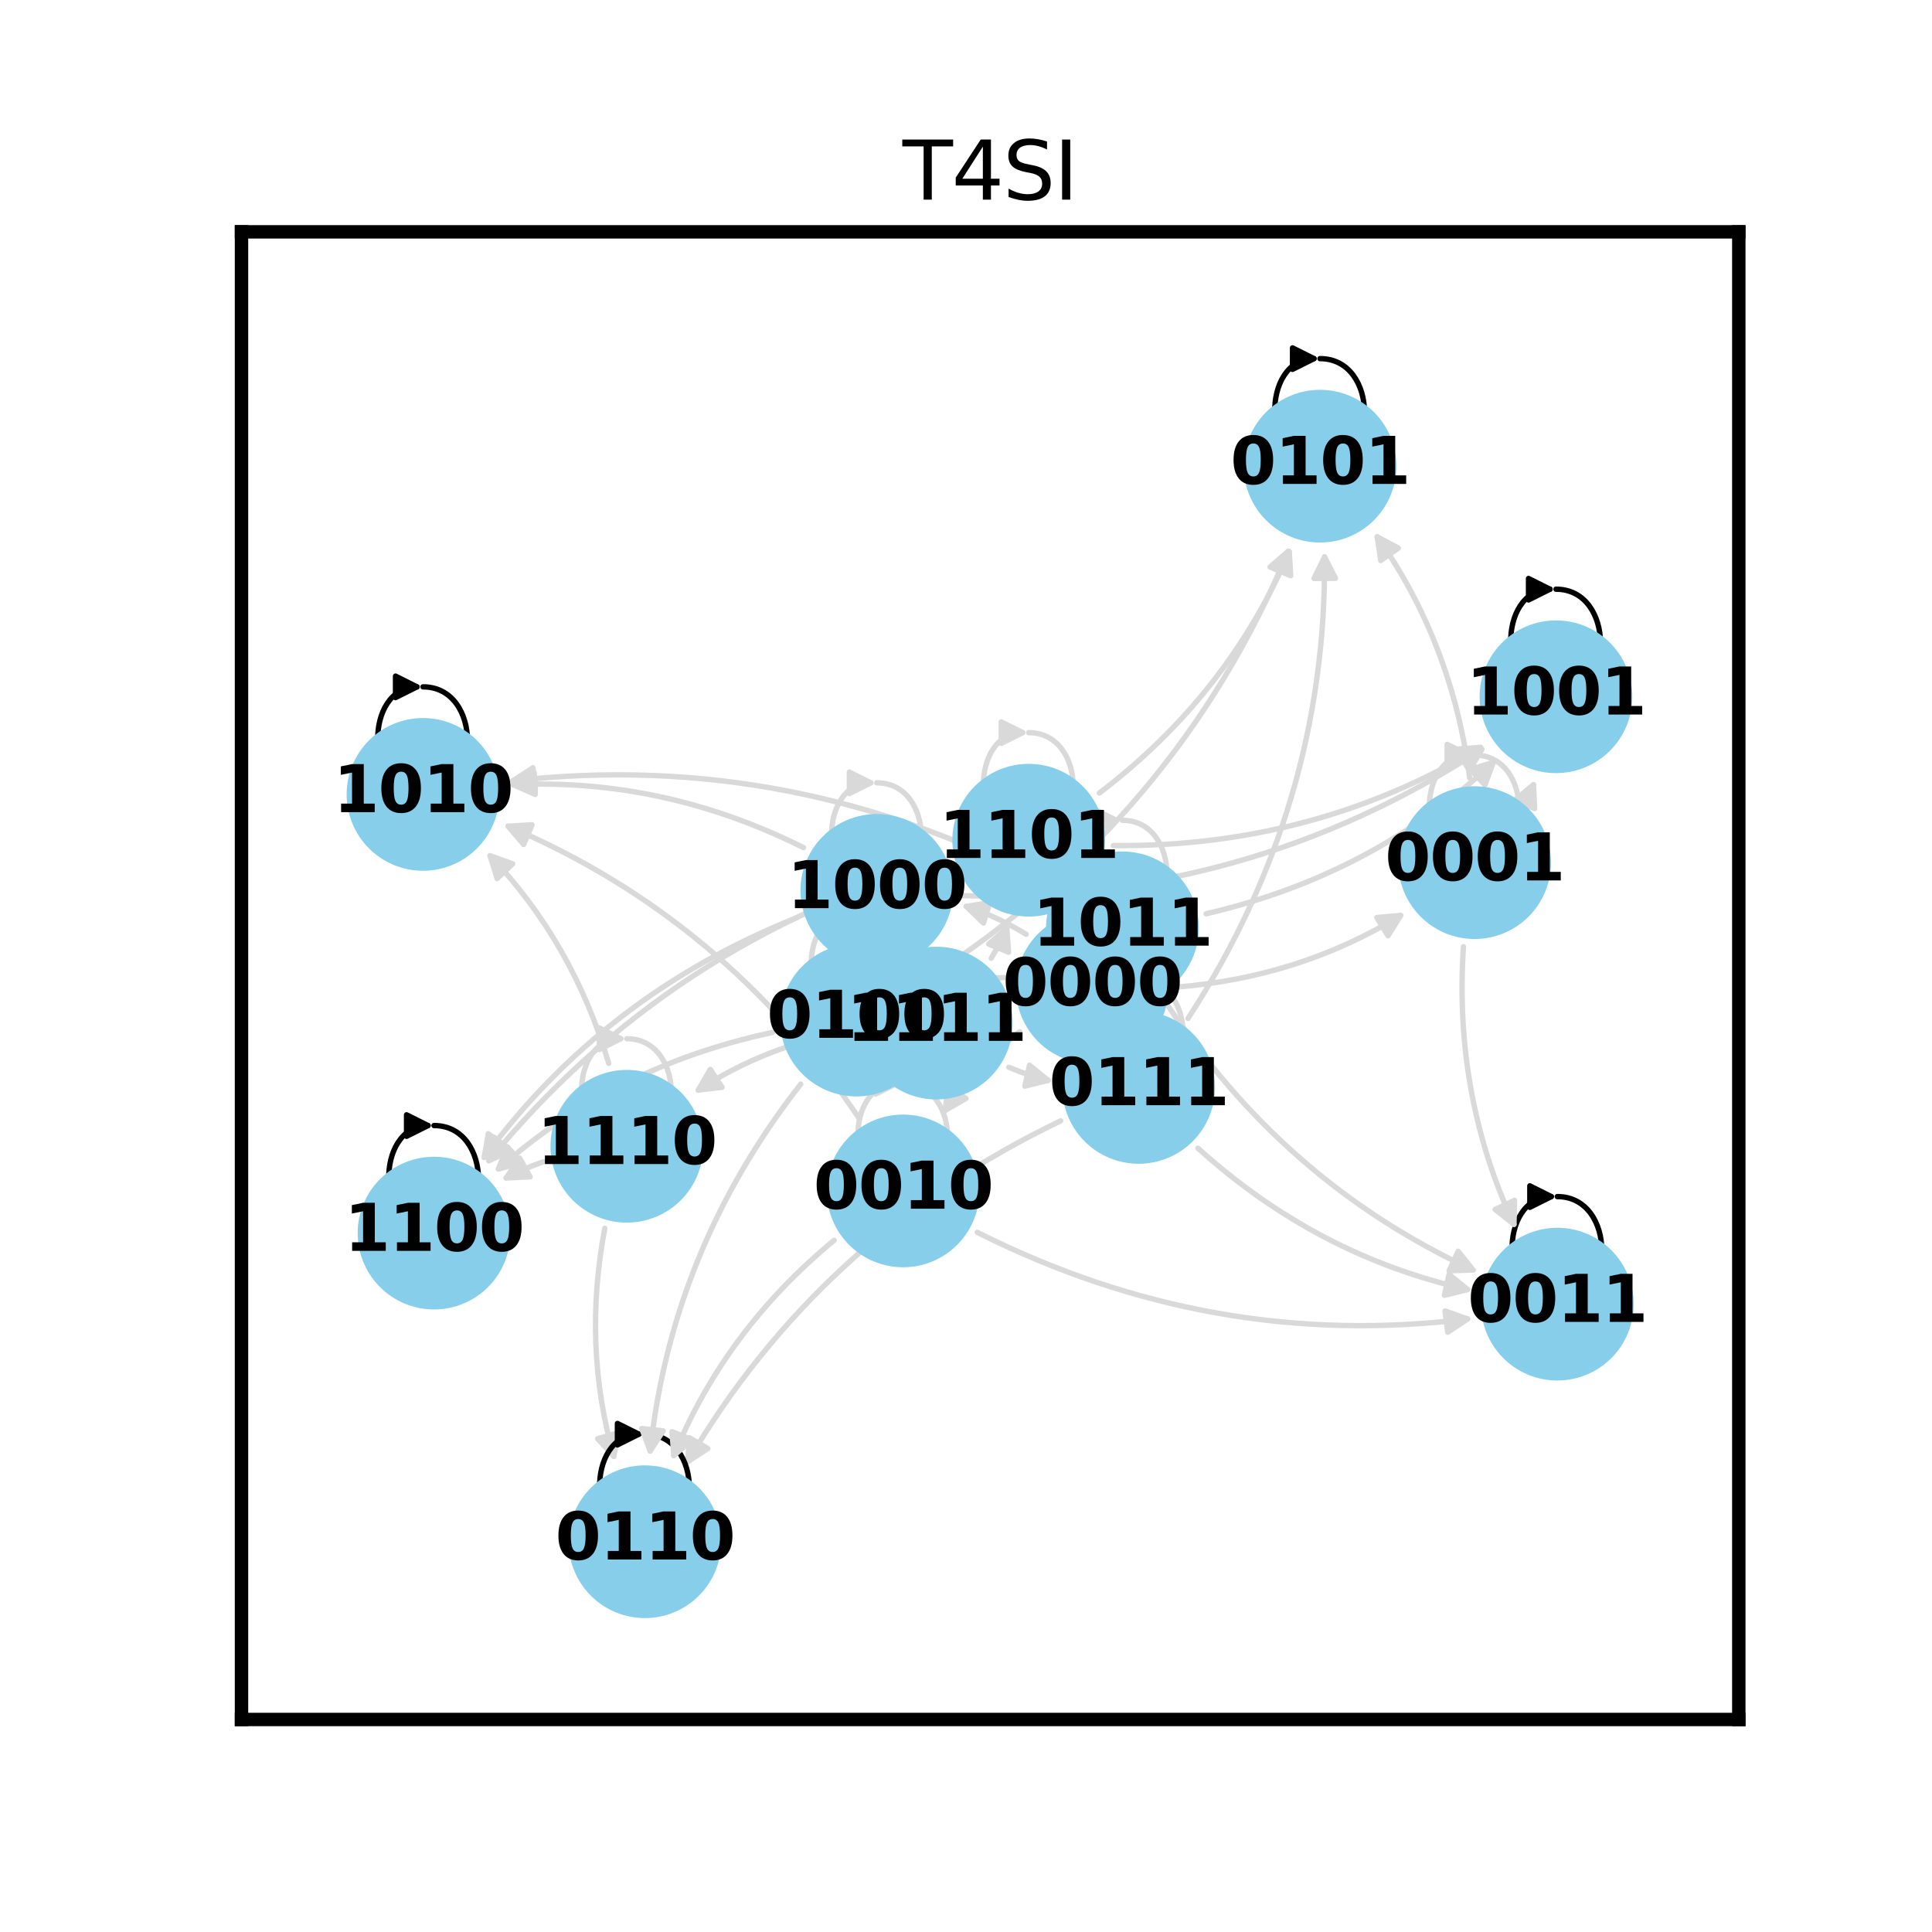 <?xml version="1.0" encoding="utf-8" standalone="no"?>
<!DOCTYPE svg PUBLIC "-//W3C//DTD SVG 1.1//EN"
  "http://www.w3.org/Graphics/SVG/1.1/DTD/svg11.dtd">
<svg xmlns:xlink="http://www.w3.org/1999/xlink" width="360pt" height="360pt" viewBox="0 0 360 360" xmlns="http://www.w3.org/2000/svg" version="1.1">
 <defs>
  <style type="text/css">*{stroke-linejoin: round; stroke-linecap: butt}</style>
 </defs>
 <g id="figure_1">
  <g id="patch_1">
   <path d="M 0 360 
L 360 360 
L 360 0 
L 0 0 
z
" style="fill: #ffffff"/>
  </g>
  <g id="axes_1">
   <g id="patch_2">
    <path d="M 45 320.4 
L 324 320.4 
L 324 43.2 
L 45 43.2 
z
" style="fill: #ffffff"/>
   </g>
   <g id="patch_3">
    <path d="M 158.719 191.978 
Q 142.739 194.83 130.104 203.125 
" clip-path="url(#p079c06140e)" style="fill: none; stroke: #d9d9d9; stroke-linecap: round"/>
    <path d="M 134.545 202.602 
L 130.104 203.125 
L 132.35 199.258 
z
" clip-path="url(#p079c06140e)" style="fill: #d9d9d9; stroke: #d9d9d9; stroke-linecap: round"/>
   </g>
   <g id="patch_4">
    <path d="M 184.69 178.56 
Q 186.619 175.381 187.608 172.975 
" clip-path="url(#p079c06140e)" style="fill: none; stroke: #d9d9d9; stroke-linecap: round"/>
    <path d="M 184.237 175.914 
L 187.608 172.975 
L 187.936 177.436 
z
" clip-path="url(#p079c06140e)" style="fill: #d9d9d9; stroke: #d9d9d9; stroke-linecap: round"/>
   </g>
   <g id="patch_5">
    <path d="M 189.847 186.95 
Q 193.665 185.387 196.217 183.797 
" clip-path="url(#p079c06140e)" style="fill: none; stroke: #d9d9d9; stroke-linecap: round"/>
    <path d="M 191.765 184.215 
L 196.217 183.797 
L 193.879 187.61 
z
" clip-path="url(#p079c06140e)" style="fill: #d9d9d9; stroke: #d9d9d9; stroke-linecap: round"/>
   </g>
   <g id="patch_6">
    <path d="M 187.974 198.872 
Q 192.067 200.588 195.308 201.309 
" clip-path="url(#p079c06140e)" style="fill: none; stroke: #d9d9d9; stroke-linecap: round"/>
    <path d="M 191.837 198.488 
L 195.308 201.309 
L 190.969 202.393 
z
" clip-path="url(#p079c06140e)" style="fill: #d9d9d9; stroke: #d9d9d9; stroke-linecap: round"/>
   </g>
   <g id="patch_7">
    <path d="M 116.799 193.547 
C 127.848 193.547 127.848 213.589 116.799 213.589 
C 105.75 213.589 105.75 193.547 115.681 193.547 
" clip-path="url(#p079c06140e)" style="fill: none; stroke: #d9d9d9; stroke-linecap: round"/>
    <path d="M 111.681 191.547 
L 115.681 193.547 
L 111.681 195.547 
z
" clip-path="url(#p079c06140e)" style="fill: #d9d9d9; stroke: #d9d9d9; stroke-linecap: round"/>
   </g>
   <g id="patch_8">
    <path d="M 101.257 216.478 
Q 97.141 217.913 94.314 219.498 
" clip-path="url(#p079c06140e)" style="fill: none; stroke: #d9d9d9; stroke-linecap: round"/>
    <path d="M 98.781 219.286 
L 94.314 219.498 
L 96.824 215.797 
z
" clip-path="url(#p079c06140e)" style="fill: #d9d9d9; stroke: #d9d9d9; stroke-linecap: round"/>
   </g>
   <g id="patch_9">
    <path d="M 113.429 198.145 
Q 106.747 175.631 91.313 159.444 
" clip-path="url(#p079c06140e)" style="fill: none; stroke: #d9d9d9; stroke-linecap: round"/>
    <path d="M 92.626 163.719 
L 91.313 159.444 
L 95.521 160.959 
z
" clip-path="url(#p079c06140e)" style="fill: #d9d9d9; stroke: #d9d9d9; stroke-linecap: round"/>
   </g>
   <g id="patch_10">
    <path d="M 112.696 228.862 
Q 108.535 250.891 114.381 271.374 
" clip-path="url(#p079c06140e)" style="fill: none; stroke: #d9d9d9; stroke-linecap: round"/>
    <path d="M 115.206 266.978 
L 114.381 271.374 
L 111.36 268.076 
z
" clip-path="url(#p079c06140e)" style="fill: #d9d9d9; stroke: #d9d9d9; stroke-linecap: round"/>
   </g>
   <g id="patch_11">
    <path d="M 191.688 136.518 
C 202.737 136.518 202.737 156.559 191.688 156.559 
C 180.639 156.559 180.639 136.518 190.57 136.518 
" clip-path="url(#p079c06140e)" style="fill: none; stroke: #d9d9d9; stroke-linecap: round"/>
    <path d="M 186.57 134.518 
L 190.57 136.518 
L 186.57 138.518 
z
" clip-path="url(#p079c06140e)" style="fill: #d9d9d9; stroke: #d9d9d9; stroke-linecap: round"/>
   </g>
   <g id="patch_12">
    <path d="M 176.336 160.359 
Q 124.555 175.419 91.098 216.277 
" clip-path="url(#p079c06140e)" style="fill: none; stroke: #d9d9d9; stroke-linecap: round"/>
    <path d="M 95.18 214.45 
L 91.098 216.277 
L 92.085 211.916 
z
" clip-path="url(#p079c06140e)" style="fill: #d9d9d9; stroke: #d9d9d9; stroke-linecap: round"/>
   </g>
   <g id="patch_13">
    <path d="M 207.465 157.558 
Q 244.817 157.918 275.879 139.261 
" clip-path="url(#p079c06140e)" style="fill: none; stroke: #d9d9d9; stroke-linecap: round"/>
    <path d="M 271.421 139.606 
L 275.879 139.261 
L 273.48 143.035 
z
" clip-path="url(#p079c06140e)" style="fill: #d9d9d9; stroke: #d9d9d9; stroke-linecap: round"/>
   </g>
   <g id="patch_14">
    <path d="M 204.841 147.78 
Q 228.834 129.505 240.237 102.795 
" clip-path="url(#p079c06140e)" style="fill: none; stroke: #d9d9d9; stroke-linecap: round"/>
    <path d="M 236.827 105.688 
L 240.237 102.795 
L 240.506 107.259 
z
" clip-path="url(#p079c06140e)" style="fill: #d9d9d9; stroke: #d9d9d9; stroke-linecap: round"/>
   </g>
   <g id="patch_15">
    <path d="M 80.875 209.73 
C 91.923 209.73 91.923 229.771 80.875 229.771 
C 69.826 229.771 69.826 209.73 79.757 209.73 
" clip-path="url(#p079c06140e)" style="fill: none; stroke: #000000; stroke-linecap: round"/>
    <path d="M 75.757 207.73 
L 79.757 209.73 
L 75.757 211.73 
z
" clip-path="url(#p079c06140e)" style="stroke: #000000; stroke-linecap: round"/>
   </g>
   <g id="patch_16">
    <path d="M 209.153 152.852 
C 220.201 152.852 220.201 172.893 209.153 172.893 
C 198.104 172.893 198.104 152.852 208.035 152.852 
" clip-path="url(#p079c06140e)" style="fill: none; stroke: #d9d9d9; stroke-linecap: round"/>
    <path d="M 204.035 150.852 
L 208.035 152.852 
L 204.035 154.852 
z
" clip-path="url(#p079c06140e)" style="fill: #d9d9d9; stroke: #d9d9d9; stroke-linecap: round"/>
   </g>
   <g id="patch_17">
    <path d="M 195.511 164.905 
Q 147.969 139.589 95.556 145.496 
" clip-path="url(#p079c06140e)" style="fill: none; stroke: #d9d9d9; stroke-linecap: round"/>
    <path d="M 99.755 147.035 
L 95.556 145.496 
L 99.307 143.06 
z
" clip-path="url(#p079c06140e)" style="fill: #d9d9d9; stroke: #d9d9d9; stroke-linecap: round"/>
   </g>
   <g id="patch_18">
    <path d="M 224.743 170.266 
Q 255.798 163.093 278.248 142.073 
" clip-path="url(#p079c06140e)" style="fill: none; stroke: #d9d9d9; stroke-linecap: round"/>
    <path d="M 273.961 143.347 
L 278.248 142.073 
L 276.695 146.267 
z
" clip-path="url(#p079c06140e)" style="fill: #d9d9d9; stroke: #d9d9d9; stroke-linecap: round"/>
   </g>
   <g id="patch_19">
    <path d="M 217.089 186.565 
Q 239.01 220.265 274.494 236.649 
" clip-path="url(#p079c06140e)" style="fill: none; stroke: #d9d9d9; stroke-linecap: round"/>
    <path d="M 271.701 233.156 
L 274.494 236.649 
L 270.024 236.788 
z
" clip-path="url(#p079c06140e)" style="fill: #d9d9d9; stroke: #d9d9d9; stroke-linecap: round"/>
   </g>
   <g id="patch_20">
    <path d="M 78.818 127.984 
C 89.867 127.984 89.867 148.025 78.818 148.025 
C 67.769 148.025 67.769 127.984 77.7 127.984 
" clip-path="url(#p079c06140e)" style="fill: none; stroke: #000000; stroke-linecap: round"/>
    <path d="M 73.7 125.984 
L 77.7 127.984 
L 73.7 129.984 
z
" clip-path="url(#p079c06140e)" style="stroke: #000000; stroke-linecap: round"/>
   </g>
   <g id="patch_21">
    <path d="M 289.936 109.789 
C 300.985 109.789 300.985 129.831 289.936 129.831 
C 278.887 129.831 278.887 109.789 288.818 109.789 
" clip-path="url(#p079c06140e)" style="fill: none; stroke: #000000; stroke-linecap: round"/>
    <path d="M 284.818 107.789 
L 288.818 109.789 
L 284.818 111.789 
z
" clip-path="url(#p079c06140e)" style="stroke: #000000; stroke-linecap: round"/>
   </g>
   <g id="patch_22">
    <path d="M 148.42 171.009 
Q 112.494 185.39 90.227 215.664 
" clip-path="url(#p079c06140e)" style="fill: none; stroke: #d9d9d9; stroke-linecap: round"/>
    <path d="M 94.209 213.626 
L 90.227 215.664 
L 90.986 211.256 
z
" clip-path="url(#p079c06140e)" style="fill: #d9d9d9; stroke: #d9d9d9; stroke-linecap: round"/>
   </g>
   <g id="patch_23">
    <path d="M 149.724 157.947 
Q 123.65 144.907 95.646 146.224 
" clip-path="url(#p079c06140e)" style="fill: none; stroke: #d9d9d9; stroke-linecap: round"/>
    <path d="M 99.736 148.034 
L 95.646 146.224 
L 99.548 144.038 
z
" clip-path="url(#p079c06140e)" style="fill: #d9d9d9; stroke: #d9d9d9; stroke-linecap: round"/>
   </g>
   <g id="patch_24">
    <path d="M 179.166 166.906 
Q 232.426 168.096 276.116 139.611 
" clip-path="url(#p079c06140e)" style="fill: none; stroke: #d9d9d9; stroke-linecap: round"/>
    <path d="M 271.673 140.12 
L 276.116 139.611 
L 273.858 143.471 
z
" clip-path="url(#p079c06140e)" style="fill: #d9d9d9; stroke: #d9d9d9; stroke-linecap: round"/>
   </g>
   <g id="patch_25">
    <path d="M 163.384 145.866 
C 174.433 145.866 174.433 165.908 163.384 165.908 
C 152.336 165.908 152.336 145.866 162.266 145.866 
" clip-path="url(#p079c06140e)" style="fill: none; stroke: #d9d9d9; stroke-linecap: round"/>
    <path d="M 158.266 143.866 
L 162.266 145.866 
L 158.266 147.866 
z
" clip-path="url(#p079c06140e)" style="fill: #d9d9d9; stroke: #d9d9d9; stroke-linecap: round"/>
   </g>
   <g id="patch_26">
    <path d="M 212.173 182.583 
C 223.222 182.583 223.222 202.624 212.173 202.624 
C 201.124 202.624 201.124 182.583 211.055 182.583 
" clip-path="url(#p079c06140e)" style="fill: none; stroke: #d9d9d9; stroke-linecap: round"/>
    <path d="M 207.055 180.583 
L 211.055 182.583 
L 207.055 184.583 
z
" clip-path="url(#p079c06140e)" style="fill: #d9d9d9; stroke: #d9d9d9; stroke-linecap: round"/>
   </g>
   <g id="patch_27">
    <path d="M 197.64 208.856 
Q 152.794 230.418 128.148 272.355 
" clip-path="url(#p079c06140e)" style="fill: none; stroke: #d9d9d9; stroke-linecap: round"/>
    <path d="M 131.899 269.919 
L 128.148 272.355 
L 128.45 267.893 
z
" clip-path="url(#p079c06140e)" style="fill: #d9d9d9; stroke: #d9d9d9; stroke-linecap: round"/>
   </g>
   <g id="patch_28">
    <path d="M 221.376 189.765 
Q 247.201 150.037 246.814 103.772 
" clip-path="url(#p079c06140e)" style="fill: none; stroke: #d9d9d9; stroke-linecap: round"/>
    <path d="M 244.848 107.788 
L 246.814 103.772 
L 248.847 107.755 
z
" clip-path="url(#p079c06140e)" style="fill: #d9d9d9; stroke: #d9d9d9; stroke-linecap: round"/>
   </g>
   <g id="patch_29">
    <path d="M 223.214 213.945 
Q 245.392 234 273.479 240.286 
" clip-path="url(#p079c06140e)" style="fill: none; stroke: #d9d9d9; stroke-linecap: round"/>
    <path d="M 270.013 237.461 
L 273.479 240.286 
L 269.139 241.364 
z
" clip-path="url(#p079c06140e)" style="fill: #d9d9d9; stroke: #d9d9d9; stroke-linecap: round"/>
   </g>
   <g id="patch_30">
    <path d="M 120.166 267.238 
C 131.214 267.238 131.214 287.279 120.166 287.279 
C 109.117 287.279 109.117 267.238 119.048 267.238 
" clip-path="url(#p079c06140e)" style="fill: none; stroke: #000000; stroke-linecap: round"/>
    <path d="M 115.048 265.238 
L 119.048 267.238 
L 115.048 269.238 
z
" clip-path="url(#p079c06140e)" style="stroke: #000000; stroke-linecap: round"/>
   </g>
   <g id="patch_31">
    <path d="M 245.966 66.824 
C 257.014 66.824 257.014 86.865 245.966 86.865 
C 234.917 86.865 234.917 66.824 244.847 66.824 
" clip-path="url(#p079c06140e)" style="fill: none; stroke: #000000; stroke-linecap: round"/>
    <path d="M 240.847 64.824 
L 244.847 66.824 
L 240.847 68.824 
z
" clip-path="url(#p079c06140e)" style="stroke: #000000; stroke-linecap: round"/>
   </g>
   <g id="patch_32">
    <path d="M 143.938 192.384 
Q 114.53 198.629 92.866 217.826 
" clip-path="url(#p079c06140e)" style="fill: none; stroke: #d9d9d9; stroke-linecap: round"/>
    <path d="M 97.186 216.67 
L 92.866 217.826 
L 94.533 213.676 
z
" clip-path="url(#p079c06140e)" style="fill: #d9d9d9; stroke: #d9d9d9; stroke-linecap: round"/>
   </g>
   <g id="patch_33">
    <path d="M 149.207 202.008 
Q 125.186 232.722 121.151 270.381 
" clip-path="url(#p079c06140e)" style="fill: none; stroke: #d9d9d9; stroke-linecap: round"/>
    <path d="M 123.566 266.617 
L 121.151 270.381 
L 119.589 266.191 
z
" clip-path="url(#p079c06140e)" style="fill: #d9d9d9; stroke: #d9d9d9; stroke-linecap: round"/>
   </g>
   <g id="patch_34">
    <path d="M 173.207 182.05 
Q 219.351 152.345 240.037 102.724 
" clip-path="url(#p079c06140e)" style="fill: none; stroke: #d9d9d9; stroke-linecap: round"/>
    <path d="M 236.651 105.647 
L 240.037 102.724 
L 240.344 107.186 
z
" clip-path="url(#p079c06140e)" style="fill: #d9d9d9; stroke: #d9d9d9; stroke-linecap: round"/>
   </g>
   <g id="patch_35">
    <path d="M 159.582 170.032 
C 170.631 170.032 170.631 190.073 159.582 190.073 
C 148.533 190.073 148.533 170.032 158.464 170.032 
" clip-path="url(#p079c06140e)" style="fill: none; stroke: #d9d9d9; stroke-linecap: round"/>
    <path d="M 154.464 168.032 
L 158.464 170.032 
L 154.464 172.032 
z
" clip-path="url(#p079c06140e)" style="fill: #d9d9d9; stroke: #d9d9d9; stroke-linecap: round"/>
   </g>
   <g id="patch_36">
    <path d="M 290.182 222.967 
C 301.231 222.967 301.231 243.009 290.182 243.009 
C 279.133 243.009 279.133 222.967 289.064 222.967 
" clip-path="url(#p079c06140e)" style="fill: none; stroke: #000000; stroke-linecap: round"/>
    <path d="M 285.064 220.967 
L 289.064 222.967 
L 285.064 224.967 
z
" clip-path="url(#p079c06140e)" style="stroke: #000000; stroke-linecap: round"/>
   </g>
   <g id="patch_37">
    <path d="M 160.084 208.389 
Q 135.013 171.086 94.672 153.957 
" clip-path="url(#p079c06140e)" style="fill: none; stroke: #d9d9d9; stroke-linecap: round"/>
    <path d="M 97.572 157.361 
L 94.672 153.957 
L 99.136 153.679 
z
" clip-path="url(#p079c06140e)" style="fill: #d9d9d9; stroke: #d9d9d9; stroke-linecap: round"/>
   </g>
   <g id="patch_38">
    <path d="M 155.426 231.112 
Q 135.098 247.874 125.556 271.23 
" clip-path="url(#p079c06140e)" style="fill: none; stroke: #d9d9d9; stroke-linecap: round"/>
    <path d="M 128.92 268.283 
L 125.556 271.23 
L 125.217 266.77 
z
" clip-path="url(#p079c06140e)" style="fill: #d9d9d9; stroke: #d9d9d9; stroke-linecap: round"/>
   </g>
   <g id="patch_39">
    <path d="M 182.087 229.624 
Q 225.908 251.668 273.479 245.773 
" clip-path="url(#p079c06140e)" style="fill: none; stroke: #d9d9d9; stroke-linecap: round"/>
    <path d="M 269.263 244.28 
L 273.479 245.773 
L 269.755 248.249 
z
" clip-path="url(#p079c06140e)" style="fill: #d9d9d9; stroke: #d9d9d9; stroke-linecap: round"/>
   </g>
   <g id="patch_40">
    <path d="M 168.284 201.868 
C 179.333 201.868 179.333 221.91 168.284 221.91 
C 157.235 221.91 157.235 201.868 167.166 201.868 
" clip-path="url(#p079c06140e)" style="fill: none; stroke: #d9d9d9; stroke-linecap: round"/>
    <path d="M 163.166 199.868 
L 167.166 201.868 
L 163.166 203.868 
z
" clip-path="url(#p079c06140e)" style="fill: #d9d9d9; stroke: #d9d9d9; stroke-linecap: round"/>
   </g>
   <g id="patch_41">
    <path d="M 284.628 148.382 
Q 285.477 146.818 285.744 146.213 
" clip-path="url(#p079c06140e)" style="fill: none; stroke: #d9d9d9; stroke-linecap: round"/>
    <path d="M 282.301 149.067 
L 285.744 146.213 
L 285.962 150.68 
z
" clip-path="url(#p079c06140e)" style="fill: #d9d9d9; stroke: #d9d9d9; stroke-linecap: round"/>
   </g>
   <g id="patch_42">
    <path d="M 273.848 144.961 
Q 270.602 119.815 256.616 100.02 
" clip-path="url(#p079c06140e)" style="fill: none; stroke: #d9d9d9; stroke-linecap: round"/>
    <path d="M 257.291 104.441 
L 256.616 100.02 
L 260.558 102.133 
z
" clip-path="url(#p079c06140e)" style="fill: #d9d9d9; stroke: #d9d9d9; stroke-linecap: round"/>
   </g>
   <g id="patch_43">
    <path d="M 272.69 176.414 
Q 270.868 204.051 282.099 228.141 
" clip-path="url(#p079c06140e)" style="fill: none; stroke: #d9d9d9; stroke-linecap: round"/>
    <path d="M 282.221 223.67 
L 282.099 228.141 
L 278.596 225.361 
z
" clip-path="url(#p079c06140e)" style="fill: #d9d9d9; stroke: #d9d9d9; stroke-linecap: round"/>
   </g>
   <g id="patch_44">
    <path d="M 274.769 140.7 
C 285.818 140.7 285.818 160.741 274.769 160.741 
C 263.721 160.741 263.721 140.7 273.651 140.7 
" clip-path="url(#p079c06140e)" style="fill: none; stroke: #d9d9d9; stroke-linecap: round"/>
    <path d="M 269.651 138.7 
L 273.651 140.7 
L 269.651 142.7 
z
" clip-path="url(#p079c06140e)" style="fill: #d9d9d9; stroke: #d9d9d9; stroke-linecap: round"/>
   </g>
   <g id="patch_45">
    <path d="M 191.214 174.093 
Q 185.428 170.581 180.035 168.897 
" clip-path="url(#p079c06140e)" style="fill: none; stroke: #d9d9d9; stroke-linecap: round"/>
    <path d="M 183.257 171.998 
L 180.035 168.897 
L 184.449 168.18 
z
" clip-path="url(#p079c06140e)" style="fill: #d9d9d9; stroke: #d9d9d9; stroke-linecap: round"/>
   </g>
   <g id="patch_46">
    <path d="M 187.815 182.143 
Q 180.885 182.235 175.268 183.73 
" clip-path="url(#p079c06140e)" style="fill: none; stroke: #d9d9d9; stroke-linecap: round"/>
    <path d="M 179.648 184.634 
L 175.268 183.73 
L 178.619 180.769 
z
" clip-path="url(#p079c06140e)" style="fill: #d9d9d9; stroke: #d9d9d9; stroke-linecap: round"/>
   </g>
   <g id="patch_47">
    <path d="M 190.006 192.245 
Q 181.468 198.85 176.117 206.913 
" clip-path="url(#p079c06140e)" style="fill: none; stroke: #d9d9d9; stroke-linecap: round"/>
    <path d="M 179.996 204.686 
L 176.117 206.913 
L 176.663 202.474 
z
" clip-path="url(#p079c06140e)" style="fill: #d9d9d9; stroke: #d9d9d9; stroke-linecap: round"/>
   </g>
   <g id="patch_48">
    <path d="M 219.323 183.927 
Q 242.303 182.061 260.997 170.581 
" clip-path="url(#p079c06140e)" style="fill: none; stroke: #d9d9d9; stroke-linecap: round"/>
    <path d="M 256.542 170.97 
L 260.997 170.581 
L 258.635 174.378 
z
" clip-path="url(#p079c06140e)" style="fill: #d9d9d9; stroke: #d9d9d9; stroke-linecap: round"/>
   </g>
   <g id="matplotlib.axis_1">
    <g id="xtick_1"/>
    <g id="xtick_2"/>
    <g id="xtick_3"/>
   </g>
   <g id="matplotlib.axis_2">
    <g id="ytick_1"/>
    <g id="ytick_2"/>
    <g id="ytick_3"/>
    <g id="ytick_4"/>
    <g id="ytick_5"/>
   </g>
   <g id="PathCollection_1">
    <defs>
     <path id="m6e4560914e" d="M 0 13.229 
C 3.508 13.229 6.873 11.835 9.354 9.354 
C 11.835 6.873 13.229 3.508 13.229 0 
C 13.229 -3.508 11.835 -6.873 9.354 -9.354 
C 6.873 -11.835 3.508 -13.229 0 -13.229 
C -3.508 -13.229 -6.873 -11.835 -9.354 -9.354 
C -11.835 -6.873 -13.229 -3.508 -13.229 0 
C -13.229 3.508 -11.835 6.873 -9.354 9.354 
C -6.873 11.835 -3.508 13.229 0 13.229 
z
" style="stroke: #87ceeb; stroke-width: 2"/>
    </defs>
    <g clip-path="url(#p079c06140e)">
     <use xlink:href="#m6e4560914e" x="174.475" y="190.635" style="fill: #87ceeb; stroke: #87ceeb; stroke-width: 2"/>
     <use xlink:href="#m6e4560914e" x="116.799" y="213.589" style="fill: #87ceeb; stroke: #87ceeb; stroke-width: 2"/>
     <use xlink:href="#m6e4560914e" x="191.688" y="156.559" style="fill: #87ceeb; stroke: #87ceeb; stroke-width: 2"/>
     <use xlink:href="#m6e4560914e" x="80.875" y="229.771" style="fill: #87ceeb; stroke: #87ceeb; stroke-width: 2"/>
     <use xlink:href="#m6e4560914e" x="209.153" y="172.893" style="fill: #87ceeb; stroke: #87ceeb; stroke-width: 2"/>
     <use xlink:href="#m6e4560914e" x="78.818" y="148.025" style="fill: #87ceeb; stroke: #87ceeb; stroke-width: 2"/>
     <use xlink:href="#m6e4560914e" x="289.936" y="129.831" style="fill: #87ceeb; stroke: #87ceeb; stroke-width: 2"/>
     <use xlink:href="#m6e4560914e" x="163.384" y="165.908" style="fill: #87ceeb; stroke: #87ceeb; stroke-width: 2"/>
     <use xlink:href="#m6e4560914e" x="212.173" y="202.624" style="fill: #87ceeb; stroke: #87ceeb; stroke-width: 2"/>
     <use xlink:href="#m6e4560914e" x="120.166" y="287.279" style="fill: #87ceeb; stroke: #87ceeb; stroke-width: 2"/>
     <use xlink:href="#m6e4560914e" x="245.966" y="86.865" style="fill: #87ceeb; stroke: #87ceeb; stroke-width: 2"/>
     <use xlink:href="#m6e4560914e" x="159.582" y="190.073" style="fill: #87ceeb; stroke: #87ceeb; stroke-width: 2"/>
     <use xlink:href="#m6e4560914e" x="290.182" y="243.009" style="fill: #87ceeb; stroke: #87ceeb; stroke-width: 2"/>
     <use xlink:href="#m6e4560914e" x="168.284" y="221.91" style="fill: #87ceeb; stroke: #87ceeb; stroke-width: 2"/>
     <use xlink:href="#m6e4560914e" x="274.769" y="160.741" style="fill: #87ceeb; stroke: #87ceeb; stroke-width: 2"/>
     <use xlink:href="#m6e4560914e" x="203.514" y="184.029" style="fill: #87ceeb; stroke: #87ceeb; stroke-width: 2"/>
    </g>
   </g>
   <g id="patch_49">
    <path d="M 45 320.4 
L 45 43.2 
" style="fill: none; stroke: #000000; stroke-width: 2.5; stroke-linejoin: miter; stroke-linecap: square"/>
   </g>
   <g id="patch_50">
    <path d="M 324 320.4 
L 324 43.2 
" style="fill: none; stroke: #000000; stroke-width: 2.5; stroke-linejoin: miter; stroke-linecap: square"/>
   </g>
   <g id="patch_51">
    <path d="M 45 320.4 
L 324 320.4 
" style="fill: none; stroke: #000000; stroke-width: 2.5; stroke-linejoin: miter; stroke-linecap: square"/>
   </g>
   <g id="patch_52">
    <path d="M 45 43.2 
L 324 43.2 
" style="fill: none; stroke: #000000; stroke-width: 2.5; stroke-linejoin: miter; stroke-linecap: square"/>
   </g>
   <g id="text_1">
    <g clip-path="url(#p079c06140e)">
     <!-- 1111 -->
     <g transform="translate(157.776 193.946) scale(0.12 -0.12)">
      <defs>
       <path id="DejaVuSans-Bold-31" d="M 750 831 
L 1813 831 
L 1813 3847 
L 722 3622 
L 722 4441 
L 1806 4666 
L 2950 4666 
L 2950 831 
L 4013 831 
L 4013 0 
L 750 0 
L 750 831 
z
" transform="scale(0.016)"/>
      </defs>
      <use xlink:href="#DejaVuSans-Bold-31"/>
      <use xlink:href="#DejaVuSans-Bold-31" transform="translate(69.58 0)"/>
      <use xlink:href="#DejaVuSans-Bold-31" transform="translate(139.16 0)"/>
      <use xlink:href="#DejaVuSans-Bold-31" transform="translate(208.74 0)"/>
     </g>
    </g>
   </g>
   <g id="text_2">
    <g clip-path="url(#p079c06140e)">
     <!-- 1110 -->
     <g transform="translate(100.1 216.9) scale(0.12 -0.12)">
      <defs>
       <path id="DejaVuSans-Bold-30" d="M 2944 2338 
Q 2944 3213 2780 3570 
Q 2616 3928 2228 3928 
Q 1841 3928 1675 3570 
Q 1509 3213 1509 2338 
Q 1509 1453 1675 1090 
Q 1841 728 2228 728 
Q 2613 728 2778 1090 
Q 2944 1453 2944 2338 
z
M 4147 2328 
Q 4147 1169 3647 539 
Q 3147 -91 2228 -91 
Q 1306 -91 806 539 
Q 306 1169 306 2328 
Q 306 3491 806 4120 
Q 1306 4750 2228 4750 
Q 3147 4750 3647 4120 
Q 4147 3491 4147 2328 
z
" transform="scale(0.016)"/>
      </defs>
      <use xlink:href="#DejaVuSans-Bold-31"/>
      <use xlink:href="#DejaVuSans-Bold-31" transform="translate(69.58 0)"/>
      <use xlink:href="#DejaVuSans-Bold-31" transform="translate(139.16 0)"/>
      <use xlink:href="#DejaVuSans-Bold-30" transform="translate(208.74 0)"/>
     </g>
    </g>
   </g>
   <g id="text_3">
    <g clip-path="url(#p079c06140e)">
     <!-- 1101 -->
     <g transform="translate(174.989 159.87) scale(0.12 -0.12)">
      <use xlink:href="#DejaVuSans-Bold-31"/>
      <use xlink:href="#DejaVuSans-Bold-31" transform="translate(69.58 0)"/>
      <use xlink:href="#DejaVuSans-Bold-30" transform="translate(139.16 0)"/>
      <use xlink:href="#DejaVuSans-Bold-31" transform="translate(208.74 0)"/>
     </g>
    </g>
   </g>
   <g id="text_4">
    <g clip-path="url(#p079c06140e)">
     <!-- 1100 -->
     <g transform="translate(64.176 233.083) scale(0.12 -0.12)">
      <use xlink:href="#DejaVuSans-Bold-31"/>
      <use xlink:href="#DejaVuSans-Bold-31" transform="translate(69.58 0)"/>
      <use xlink:href="#DejaVuSans-Bold-30" transform="translate(139.16 0)"/>
      <use xlink:href="#DejaVuSans-Bold-30" transform="translate(208.74 0)"/>
     </g>
    </g>
   </g>
   <g id="text_5">
    <g clip-path="url(#p079c06140e)">
     <!-- 1011 -->
     <g transform="translate(192.454 176.205) scale(0.12 -0.12)">
      <use xlink:href="#DejaVuSans-Bold-31"/>
      <use xlink:href="#DejaVuSans-Bold-30" transform="translate(69.58 0)"/>
      <use xlink:href="#DejaVuSans-Bold-31" transform="translate(139.16 0)"/>
      <use xlink:href="#DejaVuSans-Bold-31" transform="translate(208.74 0)"/>
     </g>
    </g>
   </g>
   <g id="text_6">
    <g clip-path="url(#p079c06140e)">
     <!-- 1010 -->
     <g transform="translate(62.119 151.337) scale(0.12 -0.12)">
      <use xlink:href="#DejaVuSans-Bold-31"/>
      <use xlink:href="#DejaVuSans-Bold-30" transform="translate(69.58 0)"/>
      <use xlink:href="#DejaVuSans-Bold-31" transform="translate(139.16 0)"/>
      <use xlink:href="#DejaVuSans-Bold-30" transform="translate(208.74 0)"/>
     </g>
    </g>
   </g>
   <g id="text_7">
    <g clip-path="url(#p079c06140e)">
     <!-- 1001 -->
     <g transform="translate(273.237 133.142) scale(0.12 -0.12)">
      <use xlink:href="#DejaVuSans-Bold-31"/>
      <use xlink:href="#DejaVuSans-Bold-30" transform="translate(69.58 0)"/>
      <use xlink:href="#DejaVuSans-Bold-30" transform="translate(139.16 0)"/>
      <use xlink:href="#DejaVuSans-Bold-31" transform="translate(208.74 0)"/>
     </g>
    </g>
   </g>
   <g id="text_8">
    <g clip-path="url(#p079c06140e)">
     <!-- 1000 -->
     <g transform="translate(146.686 169.219) scale(0.12 -0.12)">
      <use xlink:href="#DejaVuSans-Bold-31"/>
      <use xlink:href="#DejaVuSans-Bold-30" transform="translate(69.58 0)"/>
      <use xlink:href="#DejaVuSans-Bold-30" transform="translate(139.16 0)"/>
      <use xlink:href="#DejaVuSans-Bold-30" transform="translate(208.74 0)"/>
     </g>
    </g>
   </g>
   <g id="text_9">
    <g clip-path="url(#p079c06140e)">
     <!-- 0111 -->
     <g transform="translate(195.474 205.936) scale(0.12 -0.12)">
      <use xlink:href="#DejaVuSans-Bold-30"/>
      <use xlink:href="#DejaVuSans-Bold-31" transform="translate(69.58 0)"/>
      <use xlink:href="#DejaVuSans-Bold-31" transform="translate(139.16 0)"/>
      <use xlink:href="#DejaVuSans-Bold-31" transform="translate(208.74 0)"/>
     </g>
    </g>
   </g>
   <g id="text_10">
    <g clip-path="url(#p079c06140e)">
     <!-- 0110 -->
     <g transform="translate(103.467 290.591) scale(0.12 -0.12)">
      <use xlink:href="#DejaVuSans-Bold-30"/>
      <use xlink:href="#DejaVuSans-Bold-31" transform="translate(69.58 0)"/>
      <use xlink:href="#DejaVuSans-Bold-31" transform="translate(139.16 0)"/>
      <use xlink:href="#DejaVuSans-Bold-30" transform="translate(208.74 0)"/>
     </g>
    </g>
   </g>
   <g id="text_11">
    <g clip-path="url(#p079c06140e)">
     <!-- 0101 -->
     <g transform="translate(229.267 90.176) scale(0.12 -0.12)">
      <use xlink:href="#DejaVuSans-Bold-30"/>
      <use xlink:href="#DejaVuSans-Bold-31" transform="translate(69.58 0)"/>
      <use xlink:href="#DejaVuSans-Bold-30" transform="translate(139.16 0)"/>
      <use xlink:href="#DejaVuSans-Bold-31" transform="translate(208.74 0)"/>
     </g>
    </g>
   </g>
   <g id="text_12">
    <g clip-path="url(#p079c06140e)">
     <!-- 0100 -->
     <g transform="translate(142.883 193.384) scale(0.12 -0.12)">
      <use xlink:href="#DejaVuSans-Bold-30"/>
      <use xlink:href="#DejaVuSans-Bold-31" transform="translate(69.58 0)"/>
      <use xlink:href="#DejaVuSans-Bold-30" transform="translate(139.16 0)"/>
      <use xlink:href="#DejaVuSans-Bold-30" transform="translate(208.74 0)"/>
     </g>
    </g>
   </g>
   <g id="text_13">
    <g clip-path="url(#p079c06140e)">
     <!-- 0011 -->
     <g transform="translate(273.483 246.32) scale(0.12 -0.12)">
      <use xlink:href="#DejaVuSans-Bold-30"/>
      <use xlink:href="#DejaVuSans-Bold-30" transform="translate(69.58 0)"/>
      <use xlink:href="#DejaVuSans-Bold-31" transform="translate(139.16 0)"/>
      <use xlink:href="#DejaVuSans-Bold-31" transform="translate(208.74 0)"/>
     </g>
    </g>
   </g>
   <g id="text_14">
    <g clip-path="url(#p079c06140e)">
     <!-- 0010 -->
     <g transform="translate(151.585 225.221) scale(0.12 -0.12)">
      <use xlink:href="#DejaVuSans-Bold-30"/>
      <use xlink:href="#DejaVuSans-Bold-30" transform="translate(69.58 0)"/>
      <use xlink:href="#DejaVuSans-Bold-31" transform="translate(139.16 0)"/>
      <use xlink:href="#DejaVuSans-Bold-30" transform="translate(208.74 0)"/>
     </g>
    </g>
   </g>
   <g id="text_15">
    <g clip-path="url(#p079c06140e)">
     <!-- 0001 -->
     <g transform="translate(258.071 164.052) scale(0.12 -0.12)">
      <use xlink:href="#DejaVuSans-Bold-30"/>
      <use xlink:href="#DejaVuSans-Bold-30" transform="translate(69.58 0)"/>
      <use xlink:href="#DejaVuSans-Bold-30" transform="translate(139.16 0)"/>
      <use xlink:href="#DejaVuSans-Bold-31" transform="translate(208.74 0)"/>
     </g>
    </g>
   </g>
   <g id="text_16">
    <g clip-path="url(#p079c06140e)">
     <!-- 0000 -->
     <g transform="translate(186.816 187.341) scale(0.12 -0.12)">
      <use xlink:href="#DejaVuSans-Bold-30"/>
      <use xlink:href="#DejaVuSans-Bold-30" transform="translate(69.58 0)"/>
      <use xlink:href="#DejaVuSans-Bold-30" transform="translate(139.16 0)"/>
      <use xlink:href="#DejaVuSans-Bold-30" transform="translate(208.74 0)"/>
     </g>
    </g>
   </g>
   <g id="text_17">
    <!-- T4SI -->
    <g transform="translate(168.173 37.2) scale(0.15 -0.15)">
     <defs>
      <path id="DejaVuSans-54" d="M -19 4666 
L 3928 4666 
L 3928 4134 
L 2272 4134 
L 2272 0 
L 1638 0 
L 1638 4134 
L -19 4134 
L -19 4666 
z
" transform="scale(0.016)"/>
      <path id="DejaVuSans-34" d="M 2419 4116 
L 825 1625 
L 2419 1625 
L 2419 4116 
z
M 2253 4666 
L 3047 4666 
L 3047 1625 
L 3713 1625 
L 3713 1100 
L 3047 1100 
L 3047 0 
L 2419 0 
L 2419 1100 
L 313 1100 
L 313 1709 
L 2253 4666 
z
" transform="scale(0.016)"/>
      <path id="DejaVuSans-53" d="M 3425 4513 
L 3425 3897 
Q 3066 4069 2747 4153 
Q 2428 4238 2131 4238 
Q 1616 4238 1336 4038 
Q 1056 3838 1056 3469 
Q 1056 3159 1242 3001 
Q 1428 2844 1947 2747 
L 2328 2669 
Q 3034 2534 3370 2195 
Q 3706 1856 3706 1288 
Q 3706 609 3251 259 
Q 2797 -91 1919 -91 
Q 1588 -91 1214 -16 
Q 841 59 441 206 
L 441 856 
Q 825 641 1194 531 
Q 1563 422 1919 422 
Q 2459 422 2753 634 
Q 3047 847 3047 1241 
Q 3047 1584 2836 1778 
Q 2625 1972 2144 2069 
L 1759 2144 
Q 1053 2284 737 2584 
Q 422 2884 422 3419 
Q 422 4038 858 4394 
Q 1294 4750 2059 4750 
Q 2388 4750 2728 4690 
Q 3069 4631 3425 4513 
z
" transform="scale(0.016)"/>
      <path id="DejaVuSans-49" d="M 628 4666 
L 1259 4666 
L 1259 0 
L 628 0 
L 628 4666 
z
" transform="scale(0.016)"/>
     </defs>
     <use xlink:href="#DejaVuSans-54"/>
     <use xlink:href="#DejaVuSans-34" transform="translate(61.084 0)"/>
     <use xlink:href="#DejaVuSans-53" transform="translate(124.707 0)"/>
     <use xlink:href="#DejaVuSans-49" transform="translate(188.184 0)"/>
    </g>
   </g>
  </g>
 </g>
 <defs>
  <clipPath id="p079c06140e">
   <rect x="45" y="43.2" width="279" height="277.2"/>
  </clipPath>
 </defs>
</svg>
